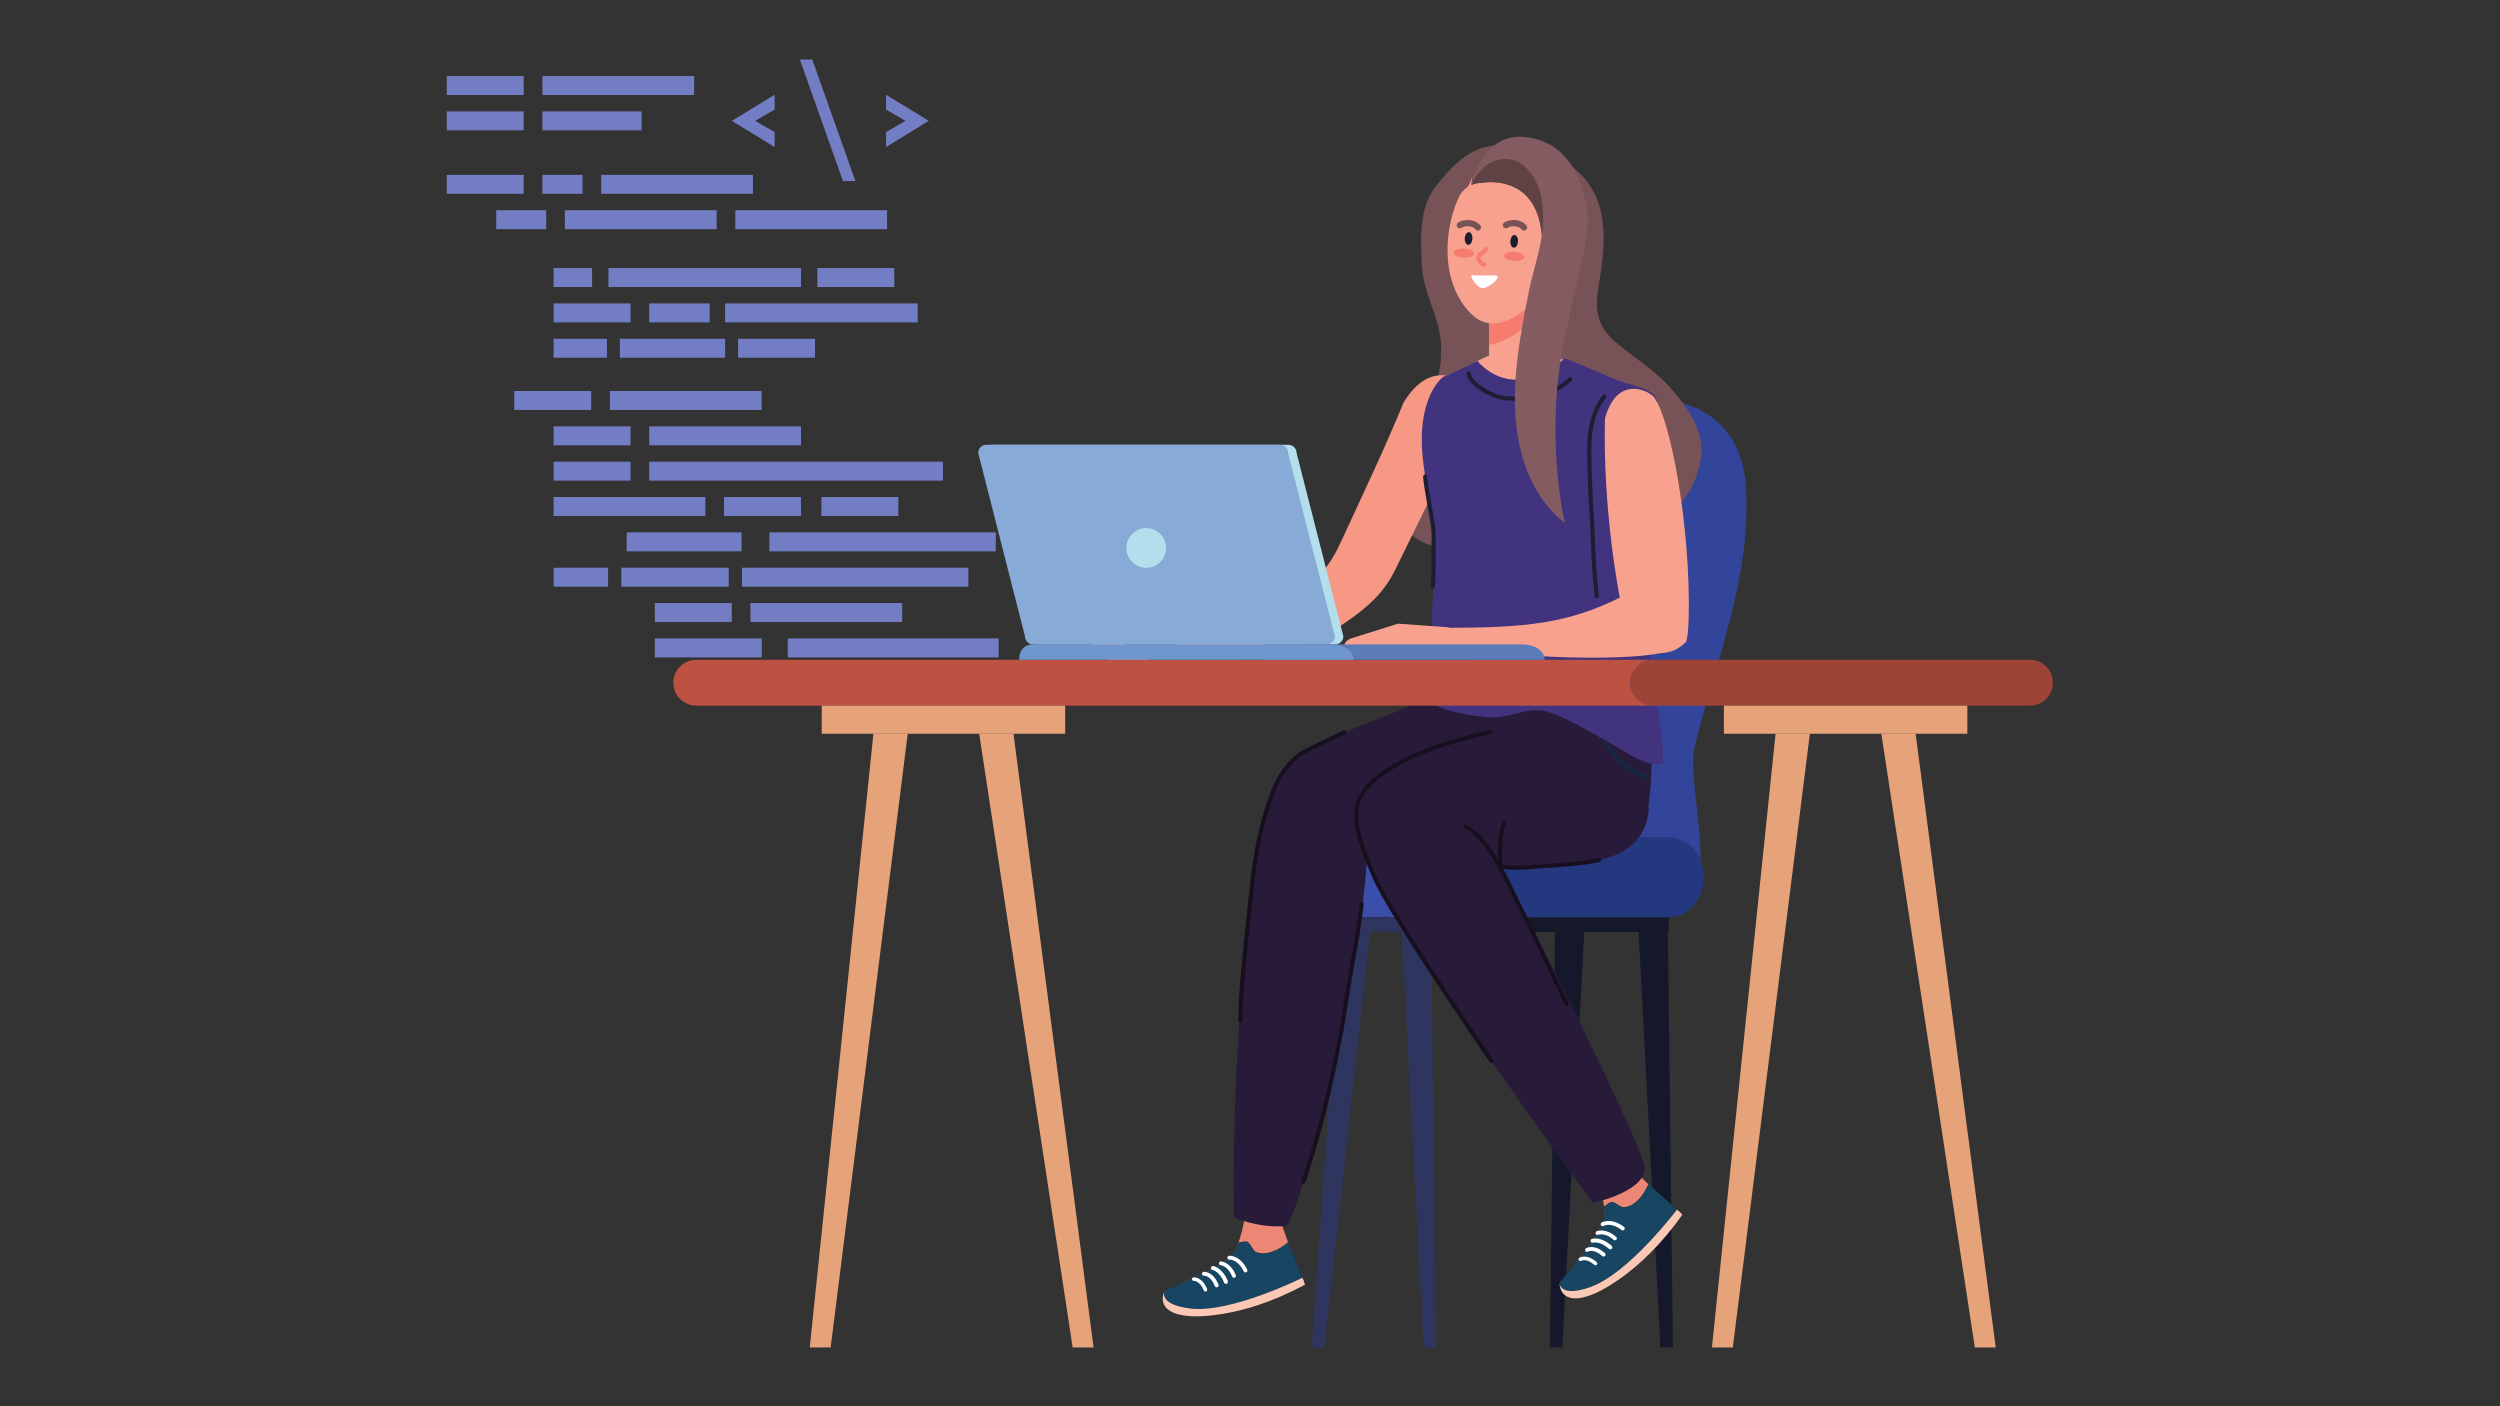 <svg xmlns="http://www.w3.org/2000/svg" xmlns:xlink="http://www.w3.org/1999/xlink" width="1920" zoomAndPan="magnify" viewBox="0 0 1440 810" height="1080" preserveAspectRatio="xMidYMid meet" version="1.0"><rect x="0" y="0" width="1440" height="810" fill="#333333" stroke="none"/><defs><clipPath id="eaa0ba1509"><path d="M 755 536 L 790 536 L 790 776.148 L 755 776.148 Z M 755 536 " clip-rule="nonzero"/></clipPath><clipPath id="d525f67d60"><path d="M 807 536 L 828 536 L 828 776.148 L 807 776.148 Z M 807 536 " clip-rule="nonzero"/></clipPath><clipPath id="aa54e1bd7c"><path d="M 943 536 L 964 536 L 964 776.148 L 943 776.148 Z M 943 536 " clip-rule="nonzero"/></clipPath><clipPath id="e89244fe34"><path d="M 892 536 L 913 536 L 913 776.148 L 892 776.148 Z M 892 536 " clip-rule="nonzero"/></clipPath><clipPath id="81cd1e4b54"><path d="M 939 380 L 1182.527 380 L 1182.527 407 L 939 407 Z M 939 380 " clip-rule="nonzero"/></clipPath><clipPath id="60d23f76de"><path d="M 387.793 380 L 953 380 L 953 407 L 387.793 407 Z M 387.793 380 " clip-rule="nonzero"/></clipPath><clipPath id="82cad4b022"><path d="M 466 422 L 523 422 L 523 776.148 L 466 776.148 Z M 466 422 " clip-rule="nonzero"/></clipPath><clipPath id="d2dd33c2dd"><path d="M 564 422 L 630 422 L 630 776.148 L 564 776.148 Z M 564 422 " clip-rule="nonzero"/></clipPath><clipPath id="f627703ec7"><path d="M 986 422 L 1043 422 L 1043 776.148 L 986 776.148 Z M 986 422 " clip-rule="nonzero"/></clipPath><clipPath id="78997cc9d9"><path d="M 1083 422 L 1150 422 L 1150 776.148 L 1083 776.148 Z M 1083 422 " clip-rule="nonzero"/></clipPath><clipPath id="6128c81832"><path d="M 257.336 43 L 302 43 L 302 55 L 257.336 55 Z M 257.336 43 " clip-rule="nonzero"/></clipPath><clipPath id="fd501210cb"><path d="M 257.336 64 L 302 64 L 302 76 L 257.336 76 Z M 257.336 64 " clip-rule="nonzero"/></clipPath><clipPath id="e4c2516bd6"><path d="M 257.336 100 L 302 100 L 302 112 L 257.336 112 Z M 257.336 100 " clip-rule="nonzero"/></clipPath><clipPath id="325e07cb06"><path d="M 377 367 L 439 367 L 439 378.66 L 377 378.66 Z M 377 367 " clip-rule="nonzero"/></clipPath><clipPath id="1cb7283c8b"><path d="M 453 367 L 575.23 367 L 575.23 378.66 L 453 378.66 Z M 453 367 " clip-rule="nonzero"/></clipPath><clipPath id="0cd53cf8e8"><path d="M 460 34.273 L 493 34.273 L 493 105 L 460 105 Z M 460 34.273 " clip-rule="nonzero"/></clipPath></defs><path fill="#33459a" d="M 977.496 505.285 C 983.855 491.648 972.367 446.219 975.914 431.246 C 987.77 381.164 1009.031 333.391 1005.574 280.074 C 1003.574 249.23 984.449 232.969 957.695 229.848 C 930.566 226.688 885.398 225.938 860.207 238.504 C 814.477 261.312 831.375 316.789 844.664 354.383 C 849.805 368.914 855.719 383.836 859.227 398.855 C 862.586 413.258 866.609 433.883 860.914 448.367 C 858.207 455.262 848.484 468.168 843.535 482.254 C 843.535 482.254 868.695 491.773 860.914 514.316 C 860.914 514.316 970.367 523.387 977.496 505.285 " fill-opacity="1" fill-rule="nonzero"/><path fill="#3b4ea9" d="M 759.113 528.312 L 872.562 528.312 C 883.715 528.312 892.762 518.004 892.762 505.285 C 892.762 492.566 883.715 482.258 872.562 482.258 L 759.113 482.258 C 759.113 482.258 732.453 481.641 734.035 508.574 C 734.035 508.574 735.078 528.312 759.113 528.312 " fill-opacity="1" fill-rule="nonzero"/><path fill="#15182b" d="M 772.285 536.863 L 961.211 536.863 L 961.211 528.344 L 772.285 528.344 L 772.285 536.863 " fill-opacity="1" fill-rule="nonzero"/><path fill="#2e3660" d="M 772.285 536.863 L 824.566 536.863 L 824.566 528.344 L 772.285 528.344 L 772.285 536.863 " fill-opacity="1" fill-rule="nonzero"/><g clip-path="url(#eaa0ba1509)"><path fill="#2e3660" d="M 772.285 536.863 L 755.578 776.145 L 762.773 776.145 L 789.156 536.863 L 772.285 536.863 " fill-opacity="1" fill-rule="nonzero"/></g><g clip-path="url(#d525f67d60)"><path fill="#2e3660" d="M 807.43 536.863 L 820.016 776.145 L 827.207 776.145 L 824.297 536.863 L 807.43 536.863 " fill-opacity="1" fill-rule="nonzero"/></g><g clip-path="url(#aa54e1bd7c)"><path fill="#15182b" d="M 943.84 536.863 L 956.43 776.145 L 963.617 776.145 L 960.711 536.863 L 943.84 536.863 " fill-opacity="1" fill-rule="nonzero"/></g><g clip-path="url(#e89244fe34)"><path fill="#15182b" d="M 912.539 536.863 L 899.949 776.145 L 892.762 776.145 L 895.668 536.863 L 912.539 536.863 " fill-opacity="1" fill-rule="nonzero"/></g><path fill="#243880" d="M 981.41 505.285 C 981.41 518.004 972.367 528.312 961.211 528.312 L 876.848 528.312 C 865.691 528.312 856.648 518.004 856.648 505.285 C 856.648 492.566 865.691 482.258 876.848 482.258 L 961.211 482.258 C 972.367 482.258 981.41 492.566 981.41 505.285 " fill-opacity="1" fill-rule="nonzero"/><path fill="#775256" d="M 822.215 115.738 C 817.555 127.703 818.27 141.895 819.129 154.469 C 819.883 165.527 825.055 176.051 828.062 186.66 C 832.125 201.004 829.59 215.715 825.078 229.719 C 820.84 242.883 812.746 254.035 807.637 266.852 C 803.539 277.156 799.801 291.176 806.348 301.105 C 813.945 312.637 828.453 316.73 841.598 316.855 C 863.672 317.07 885.043 314.488 906.961 312.809 C 923.684 311.523 940.75 310.043 955.266 301.004 C 969.059 292.418 978.086 278.641 979.938 262.289 C 981.594 247.676 971.031 233.141 961.723 222.891 C 952.324 212.531 940.734 205.777 930.234 196.758 C 919.91 187.883 918.539 178.109 920.734 165.164 C 925.109 139.301 928.094 111.691 903.535 94.617 C 890.793 85.754 876.844 84.48 861.75 84.199 C 850.41 83.988 840.441 91.656 833.371 99.758 C 829.055 104.691 824.625 109.535 822.215 115.738 " fill-opacity="1" fill-rule="nonzero"/><path fill="#ec8675" d="M 920.855 680.785 C 922.117 685.125 925.547 697.988 923.734 703.785 C 921.523 710.816 907.16 728.098 907.16 728.098 L 900.176 737.586 C 900.176 737.586 898.293 748.098 919.211 737.668 C 943.078 725.762 962.672 694.992 962.672 694.992 L 937.191 670.188 L 920.855 680.785 " fill-opacity="1" fill-rule="nonzero"/><path fill="#232831" d="M 940.516 693.699 C 938.98 694.738 935.727 695.957 933.852 695.102 C 932.246 694.367 929.18 691.68 927.625 692.496 C 926.297 693.191 925.129 694.117 923.938 695.008 C 924.348 698.383 924.418 701.594 923.734 703.785 C 921.523 710.816 907.16 728.098 907.16 728.098 L 898.277 738.938 C 898.277 738.938 898.227 747.637 916.02 741.367 C 938.074 733.602 965.926 696.754 965.926 696.754 L 949.441 682.121 C 947.535 686.719 944.621 690.914 940.516 693.699 " fill-opacity="1" fill-rule="nonzero"/><path fill="#184561" d="M 940.516 693.699 C 938.98 694.738 935.727 695.957 933.852 695.102 C 932.246 694.367 929.18 691.68 927.625 692.496 C 926.297 693.191 925.129 694.117 923.938 695.008 C 924.348 698.383 924.418 701.594 923.734 703.785 C 921.523 710.816 907.16 728.098 907.16 728.098 L 898.277 738.938 C 898.277 738.938 898.227 747.637 916.02 741.367 C 938.074 733.602 965.926 696.754 965.926 696.754 L 949.441 682.121 C 947.535 686.719 944.621 690.914 940.516 693.699 " fill-opacity="1" fill-rule="nonzero"/><path fill="#fbc8b6" d="M 965.926 696.754 C 965.926 696.754 938.074 733.602 916.02 741.367 C 898.227 747.637 898.277 738.938 898.277 738.938 C 898.277 738.938 897.809 753.684 918.086 745.281 C 918.086 745.281 944.105 735.09 968.988 699.68 C 968.988 699.68 967.695 697.934 965.926 696.754 " fill-opacity="1" fill-rule="nonzero"/><path fill="#ffffff" d="M 935.656 708.219 C 935.977 707.738 935.871 707.082 935.402 706.723 C 927.98 701.039 922.742 704.051 922.523 704.184 C 921.992 704.504 921.82 705.184 922.137 705.723 C 922.453 706.242 923.133 706.414 923.66 706.102 C 923.863 705.988 927.91 703.797 934.043 708.496 C 934.531 708.867 935.234 708.777 935.609 708.285 L 935.656 708.219 " fill-opacity="1" fill-rule="nonzero"/><path fill="#ffffff" d="M 931.109 713.941 C 931.398 713.488 931.332 712.879 930.914 712.512 C 925 707.203 919.969 709.086 919.762 709.172 C 919.188 709.391 918.914 710.031 919.133 710.594 C 919.355 711.164 919.988 711.445 920.555 711.23 C 920.723 711.168 924.594 709.805 929.449 714.148 C 929.902 714.559 930.598 714.52 931 714.07 L 931.109 713.941 " fill-opacity="1" fill-rule="nonzero"/><path fill="#ffffff" d="M 928.512 719.109 C 928.824 718.637 928.758 717.988 928.32 717.602 C 922.145 712.074 917.18 713.512 916.969 713.578 C 916.355 713.766 916.02 714.418 916.199 715.023 C 916.395 715.625 917.027 715.973 917.641 715.789 C 917.824 715.738 921.656 714.746 926.777 719.328 C 927.254 719.762 927.988 719.719 928.406 719.242 L 928.512 719.109 " fill-opacity="1" fill-rule="nonzero"/><path fill="#ffffff" d="M 924.613 723.277 C 924.926 722.816 924.852 722.191 924.43 721.812 C 918.273 716.301 913.75 718.871 913.559 718.98 C 913.02 719.293 912.844 719.988 913.164 720.527 C 913.477 721.055 914.16 721.234 914.695 720.926 C 914.859 720.844 918.086 719.164 922.934 723.496 C 923.391 723.91 924.102 723.867 924.52 723.41 L 924.613 723.277 " fill-opacity="1" fill-rule="nonzero"/><path fill="#ffffff" d="M 919.859 728.363 C 920.137 727.938 920.074 727.367 919.684 727.02 C 914.059 721.977 909.914 724.328 909.738 724.434 C 909.254 724.73 909.098 725.359 909.379 725.848 C 909.676 726.336 910.297 726.496 910.789 726.211 C 910.93 726.133 913.883 724.59 918.316 728.555 C 918.734 728.934 919.391 728.902 919.762 728.477 L 919.859 728.363 " fill-opacity="1" fill-rule="nonzero"/><path fill="#ec8675" d="M 716.941 701.625 C 716.133 706.07 713.477 719.113 709.27 723.5 C 704.156 728.805 683.594 737.875 683.594 737.875 L 673.113 743.258 C 673.113 743.258 666.742 751.828 690.121 751.812 C 716.789 751.793 748.043 732.98 748.043 732.98 L 736.281 699.422 L 716.941 701.625 " fill-opacity="1" fill-rule="nonzero"/><path fill="#232831" d="M 728.781 721.945 C 726.945 722.195 723.492 721.836 722.195 720.23 C 721.082 718.867 719.535 715.09 717.781 715.125 C 716.277 715.152 714.824 715.465 713.363 715.73 C 712.227 718.938 710.855 721.844 709.27 723.5 C 704.156 728.805 683.594 737.875 683.594 737.875 L 670.812 743.621 C 670.812 743.621 666.891 751.387 685.609 753.703 C 708.816 756.582 750.168 736.008 750.168 736.008 L 741.934 715.559 C 738.18 718.828 733.699 721.285 728.781 721.945 " fill-opacity="1" fill-rule="nonzero"/><path fill="#184561" d="M 728.781 721.945 C 726.945 722.195 723.492 721.836 722.195 720.23 C 721.082 718.867 719.535 715.09 717.781 715.125 C 716.277 715.152 714.824 715.465 713.363 715.73 C 712.227 718.938 710.855 721.844 709.27 723.5 C 704.156 728.805 683.594 737.875 683.594 737.875 L 670.812 743.621 C 670.812 743.621 666.891 751.387 685.609 753.703 C 708.816 756.582 750.168 736.008 750.168 736.008 L 741.934 715.559 C 738.18 718.828 733.699 721.285 728.781 721.945 " fill-opacity="1" fill-rule="nonzero"/><path fill="#fbc8b6" d="M 750.168 736.008 C 750.168 736.008 708.816 756.582 685.609 753.703 C 666.891 751.387 670.812 743.621 670.812 743.621 C 670.812 743.621 663.816 756.617 685.715 758.129 C 685.715 758.129 713.555 760.602 751.609 739.992 C 751.609 739.992 751.223 737.852 750.168 736.008 " fill-opacity="1" fill-rule="nonzero"/><path fill="#ffffff" d="M 717.961 732.777 C 718.465 732.492 718.664 731.855 718.402 731.332 C 714.297 722.934 708.262 723.293 708.004 723.316 C 707.391 723.367 706.93 723.902 706.977 724.52 C 707.023 725.129 707.559 725.586 708.168 725.543 C 708.398 725.527 713.004 725.371 716.395 732.309 C 716.668 732.859 717.332 733.09 717.891 732.82 L 717.961 732.777 " fill-opacity="1" fill-rule="nonzero"/><path fill="#ffffff" d="M 711.336 735.875 C 711.805 735.602 712.016 735.027 711.809 734.512 C 708.875 727.125 703.535 726.566 703.305 726.547 C 702.699 726.492 702.168 726.941 702.109 727.543 C 702.059 728.148 702.504 728.688 703.102 728.746 C 703.281 728.762 707.352 729.27 709.762 735.32 C 709.988 735.891 710.625 736.168 711.195 735.941 L 711.336 735.875 " fill-opacity="1" fill-rule="nonzero"/><path fill="#ffffff" d="M 706.715 739.348 C 707.203 739.062 707.434 738.453 707.215 737.914 C 704.145 730.207 699.066 729.289 698.848 729.25 C 698.215 729.141 697.621 729.574 697.512 730.199 C 697.414 730.828 697.832 731.422 698.461 731.531 C 698.652 731.57 702.523 732.383 705.066 738.766 C 705.297 739.367 705.977 739.656 706.566 739.418 L 706.715 739.348 " fill-opacity="1" fill-rule="nonzero"/><path fill="#ffffff" d="M 701.371 741.34 C 701.852 741.066 702.066 740.473 701.852 739.949 C 698.801 732.27 693.605 732.551 693.387 732.562 C 692.766 732.605 692.297 733.148 692.344 733.773 C 692.387 734.391 692.918 734.844 693.535 734.816 C 693.719 734.809 697.355 734.75 699.766 740.785 C 699.992 741.363 700.645 741.645 701.227 741.414 L 701.371 741.34 " fill-opacity="1" fill-rule="nonzero"/><path fill="#ffffff" d="M 694.844 743.773 C 695.281 743.52 695.48 742.977 695.289 742.492 C 692.5 735.469 687.738 735.734 687.539 735.746 C 686.973 735.793 686.547 736.289 686.582 736.852 C 686.633 737.418 687.117 737.836 687.68 737.801 C 687.848 737.801 691.172 737.734 693.379 743.258 C 693.582 743.789 694.184 744.043 694.707 743.836 L 694.844 743.773 " fill-opacity="1" fill-rule="nonzero"/><path fill="#f79885" d="M 672.168 385.805 C 670.238 391.008 669.105 393.836 668.402 396.242 C 664.055 397.273 665.727 389.113 663.082 387.332 C 659.434 384.867 653.902 384.59 649.711 383.625 C 644.637 382.449 635.445 378.887 631.84 375.109 C 630.141 373.332 626.297 366.461 632.07 367.711 C 635.113 368.367 649.918 371.758 653.301 372.465 C 655.641 372.961 658.355 373.438 660.766 373.465 C 663.238 373.488 665.578 374.008 670.387 373.219 C 670.387 373.219 676.391 379.238 672.168 385.805 " fill-opacity="1" fill-rule="nonzero"/><path fill="#281b39" d="M 784.289 486.703 C 784.289 486.703 787.215 456.438 846.32 472.199 C 862.797 489.387 941.68 650.926 946.988 670.379 C 951.148 685.645 917.504 692.93 917.504 692.93 C 917.504 692.93 789.922 520.234 784.289 486.703 " fill-opacity="1" fill-rule="nonzero"/><path fill="#281b39" d="M 710.867 701.289 C 710.867 701.289 724.457 707.461 740.23 706.242 C 749.375 705.539 789.289 528.996 787.199 488.984 C 751.301 439.457 729.93 461.09 729.93 461.09 C 729.93 461.09 708.441 560.242 710.867 701.289 " fill-opacity="1" fill-rule="nonzero"/><path fill="#775256" d="M 831.273 108.293 C 831.273 108.293 839.523 73.789 886.676 85.66 C 886.676 85.66 914.52 92.242 915.609 131.359 C 915.609 131.359 913.875 172.098 877.355 180.488 C 877.355 180.488 818.141 184.266 831.273 108.293 " fill-opacity="1" fill-rule="nonzero"/><path fill="#f8a18f" d="M 857.68 205.43 L 892.387 205.48 L 892.469 154.02 L 857.754 153.965 L 857.68 205.43 " fill-opacity="1" fill-rule="nonzero"/><path fill="#f57c6e" d="M 882.957 182.055 C 887.621 173.543 889.035 164.242 889.621 154.016 L 857.754 153.965 L 857.688 198.699 C 866.824 197.039 878.234 190.664 882.957 182.055 " fill-opacity="1" fill-rule="nonzero"/><path fill="#f79885" d="M 750.973 342.148 C 764.336 327.004 767.449 322.863 772.82 311.168 C 784.914 284.844 797.516 258.543 808.523 231.734 C 827.008 201.602 848.348 223.945 850.641 226.652 C 837.781 260.625 822.809 288.746 803.676 328.117 C 794.859 346.262 780.973 354.625 761.367 367.695 C 761.367 367.695 745.578 355.457 750.973 342.148 " fill-opacity="1" fill-rule="nonzero"/><path fill="#f8a18f" d="M 889.605 203.227 L 950.914 225.793 L 917.156 376.938 L 836.355 376.938 L 831.602 216.945 L 860.91 203.227 L 889.605 203.227 " fill-opacity="1" fill-rule="nonzero"/><path fill="#281b39" d="M 834.098 372.469 C 834.098 372.469 876.027 367.008 930.727 372.82 C 952.172 405.613 953.625 430.719 949.586 464.062 C 949.586 464.062 952.586 494.133 910.941 496.668 L 821.008 502.172 L 730.555 471.121 C 730.555 471.121 725.219 447.305 763.418 426.129 L 816.477 405.008 L 834.098 372.469 " fill-opacity="1" fill-rule="nonzero"/><path fill="#162643" d="M 932.719 397.852 C 862.434 388.473 826.887 397.723 826.535 397.824 L 825.914 395.527 C 826.273 395.434 862.195 386.047 933.031 395.496 L 932.719 397.852 " fill-opacity="1" fill-rule="nonzero"/><path fill="#162643" d="M 831.066 387.754 L 830.621 385.422 C 866.516 378.516 909.867 382.648 926.84 384.75 L 926.551 387.105 C 909.688 385.023 866.629 380.91 831.066 387.754 " fill-opacity="1" fill-rule="nonzero"/><path fill="#162643" d="M 948.578 448.746 C 926.426 440.117 915.656 422.367 915.656 394.465 L 918.031 394.465 C 918.031 421.27 928.305 438.297 949.441 446.531 L 948.578 448.746 " fill-opacity="1" fill-rule="nonzero"/><path fill="#41337d" d="M 819.93 267.363 L 834.098 372.469 C 850.434 380.773 859.301 378.855 884.551 378.824 C 892.629 378.812 932.344 381.848 930.727 372.82 C 929.41 365.496 933.059 352.66 932.875 347.195 C 932.684 341.719 933.832 338.91 934.281 333.434 C 934.719 327.969 934.621 322.539 937.305 317.625 C 942.281 308.48 942.211 294.93 944.477 284.656 C 946.789 274.23 948.355 269.062 948.355 258.336 C 948.359 252.645 953.246 246.266 954.645 240.719 C 956.125 234.832 955.293 227.73 949.48 225.07 C 944.312 222.707 938.434 221.227 933.074 219.25 C 924.371 216.035 909.977 209.668 901.273 206.461 C 870.152 233.246 851.008 207.863 851.008 207.863 L 831.23 217.121 C 831.23 217.121 814.871 228.762 819.93 267.363 " fill-opacity="1" fill-rule="nonzero"/><path fill="#41337d" d="M 939.141 328.348 C 940.695 340.301 946.34 360.859 949.008 372.469 C 951.738 384.348 952.531 387.75 953.938 400.23 C 955.402 413.285 958.535 425.766 957.727 439.453 C 949.891 443.414 932.621 430.734 925.41 426.824 C 914.754 421.039 905.484 415.258 894.117 410.816 C 880.141 405.363 871.5 414.488 856.48 413.035 C 847.621 412.172 829.051 409.98 822.996 403.09 C 820.699 404.789 818.688 404.156 816.477 405.008 C 819.93 390.285 825.801 377.891 824.965 361.828 C 824.133 345.695 827.883 326.82 826.277 310.723 C 822.523 272.926 867.098 265.832 896.883 273.156 C 908.938 276.121 928.105 277.262 936.469 288.082 C 944.848 298.926 937.508 315.805 939.141 328.348 " fill-opacity="1" fill-rule="nonzero"/><path fill="#1d1e32" d="M 872.18 230.793 C 867.512 230.793 862.586 230.445 858.59 228 C 854.465 226.566 844.785 220.441 844.785 215.105 C 844.785 214.449 845.32 213.918 845.973 213.918 C 846.629 213.918 847.164 214.449 847.164 215.105 C 847.164 218.715 855.312 224.41 859.477 225.793 L 859.73 225.914 C 863.953 228.547 869.793 228.469 874.918 228.387 C 875.797 228.371 876.652 228.359 877.488 228.359 C 885.629 227.777 896.906 224.203 903.562 217.551 C 904.023 217.082 904.777 217.082 905.242 217.551 C 905.703 218.012 905.703 218.766 905.242 219.227 C 899.012 225.461 888.148 229.977 877.566 230.734 C 876.668 230.734 875.82 230.75 874.957 230.762 C 874.051 230.777 873.117 230.793 872.18 230.793 " fill-opacity="1" fill-rule="nonzero"/><path fill="#1d1e32" d="M 825.254 339.23 L 825.102 339.219 C 824.449 339.141 823.988 338.539 824.07 337.891 C 824.637 333.531 824.609 322.121 824.59 312.953 L 824.582 307.949 C 824.582 304.496 823.262 296.996 821.984 289.754 C 820.895 283.539 819.855 277.664 819.703 274.582 C 819.668 273.93 820.176 273.371 820.832 273.34 C 821.531 273.289 822.043 273.809 822.074 274.465 C 822.223 277.398 823.246 283.199 824.328 289.34 C 825.621 296.688 826.957 304.285 826.957 307.949 L 826.969 312.945 C 826.992 322.668 827.016 333.684 826.43 338.195 C 826.352 338.797 825.84 339.23 825.254 339.23 " fill-opacity="1" fill-rule="nonzero"/><path fill="#1d1e32" d="M 919.754 344.707 C 919.164 344.707 918.652 344.266 918.578 343.664 C 917.082 331.367 916.648 320.113 916.266 310.184 C 916.09 305.559 915.922 301.184 915.66 297.336 C 914.871 285.676 914.387 273.457 914.234 261.023 C 914.117 251.711 914.918 238.117 923.164 227.656 C 923.57 227.145 924.32 227.059 924.828 227.461 C 925.344 227.867 925.434 228.617 925.027 229.129 C 919.027 236.746 916.43 246.574 916.613 260.996 C 916.766 273.387 917.246 285.555 918.031 297.18 C 918.293 301.055 918.461 305.449 918.641 310.094 C 919.023 319.977 919.457 331.18 920.938 343.375 C 921.02 344.027 920.551 344.617 919.902 344.699 L 919.754 344.707 " fill-opacity="1" fill-rule="nonzero"/><path fill="#f8a18f" d="M 931.008 359.059 C 935.117 368.605 947.535 376.164 956.926 376.09 C 962.957 376.035 967.617 373.363 971.367 369.492 C 972.195 365.633 972.566 361.152 972.688 355.781 C 973.891 303.395 962.172 242.336 953.289 229.641 C 952.512 226.492 932.016 213.863 924.496 240.934 C 924.496 240.934 922.371 286.332 932.93 343.984 C 932.93 343.984 936.371 351.254 931.008 359.059 " fill-opacity="1" fill-rule="nonzero"/><path fill="#f8a18f" d="M 775.258 373.102 C 772.352 370.395 777.73 367.887 777.73 367.887 L 805.262 359.23 L 834.441 361.352 C 837.652 371.379 832.574 373.199 832.574 373.199 C 832.574 373.199 789.012 385.945 775.258 373.102 " fill-opacity="1" fill-rule="nonzero"/><path fill="#f8a18f" d="M 907.895 142.023 C 907.961 148.402 904.375 155.617 898.621 158.23 C 890.816 161.789 887.863 154.629 887.891 147.637 C 887.926 142.012 890.449 132.324 896.84 130.359 C 902.871 128.504 907.844 136.793 907.895 142.023 " fill-opacity="1" fill-rule="nonzero"/><path fill="#f8a18f" d="M 891.84 159.273 C 888.137 168.453 883.109 175.969 874.434 181.242 C 865.93 186.398 857.176 189.02 849.031 182.23 C 842.551 176.828 838.375 168.973 836.051 161.07 C 830.699 142.879 834.973 117.758 846.59 103.172 C 859.355 87.16 883.84 90.859 893.223 108.84 C 900.863 123.488 897.82 144.473 891.84 159.273 " fill-opacity="1" fill-rule="nonzero"/><path fill="#f57c6e" d="M 898.477 152.699 L 898.793 152.648 C 899.426 152.477 899.797 151.824 899.629 151.188 C 898.043 145.41 899.145 139.66 902.133 138.102 C 902.719 137.805 902.945 137.086 902.641 136.496 C 902.34 135.91 901.617 135.684 901.031 135.996 C 896.953 138.117 895.395 144.773 897.328 151.824 C 897.469 152.348 897.949 152.699 898.477 152.699 " fill-opacity="1" fill-rule="nonzero"/><path fill="#f57c6e" d="M 904.344 143.816 C 904.801 143.816 905.246 143.551 905.441 143.105 C 905.695 142.496 905.426 141.797 904.82 141.535 C 903.773 141.082 900.184 139.723 897.695 141.258 C 897.137 141.602 896.961 142.336 897.309 142.891 C 897.656 143.457 898.391 143.625 898.949 143.285 C 900.062 142.594 902.281 143.027 903.867 143.719 L 904.344 143.816 " fill-opacity="1" fill-rule="nonzero"/><path fill="#775256" d="M 888.34 143.246 C 889.625 144.633 894.023 141.027 894.957 138.262 C 895.047 137.984 894.957 138.262 894.957 138.262 C 895.305 135.004 897.492 132.215 901.363 132.078 C 904.129 131.984 906.773 136.184 907.559 138.984 C 907.754 136.043 907.695 131.816 907.75 128.68 C 907.793 125.707 907.637 122.512 907.27 119.453 C 906.434 112.34 905.879 108.438 902.52 101.758 C 898.887 94.566 893.207 88.984 885.137 86.934 C 875.387 84.457 859.469 82.414 851.168 88.375 C 846.91 91.434 850.441 92.219 851.039 105.609 C 851.039 105.609 889.281 96.504 888.34 143.246 " fill-opacity="1" fill-rule="nonzero"/><path fill="#1d1e32" d="M 848.086 137.504 C 847.961 139.527 846.887 141.105 845.668 141.027 C 844.457 140.953 843.578 139.25 843.703 137.234 C 843.832 135.215 844.914 133.637 846.129 133.715 C 847.34 133.789 848.219 135.484 848.086 137.504 " fill-opacity="1" fill-rule="nonzero"/><path fill="#1d1e32" d="M 874.352 139.152 C 874.23 141.176 873.145 142.75 871.934 142.672 C 870.719 142.598 869.844 140.902 869.969 138.879 C 870.094 136.863 871.176 135.281 872.391 135.359 C 873.609 135.434 874.484 137.133 874.352 139.152 " fill-opacity="1" fill-rule="nonzero"/><path fill="#f57c6e" d="M 878.062 148.035 C 877.98 149.465 875.27 150.473 872.016 150.258 C 868.77 150.062 866.207 148.73 866.297 147.293 C 866.391 145.855 869.098 144.863 872.344 145.066 C 875.59 145.27 878.152 146.594 878.062 148.035 " fill-opacity="1" fill-rule="nonzero"/><path fill="#f57c6e" d="M 849.059 146.215 C 848.977 147.648 846.27 148.645 843.02 148.445 C 839.773 148.234 837.211 146.906 837.297 145.473 C 837.387 144.031 840.098 143.039 843.348 143.246 C 846.594 143.445 849.156 144.777 849.059 146.215 " fill-opacity="1" fill-rule="nonzero"/><path fill="#775256" d="M 877.859 132.812 C 877.301 132.812 876.746 132.543 876.398 132.051 C 875.184 130.316 870.762 129.578 868.395 131.207 C 867.582 131.766 866.473 131.559 865.906 130.75 C 865.352 129.941 865.555 128.832 866.367 128.27 C 870.215 125.617 876.875 126.508 879.324 130.008 C 879.879 130.816 879.691 131.926 878.879 132.492 C 878.57 132.707 878.211 132.812 877.859 132.812 " fill-opacity="1" fill-rule="nonzero"/><path fill="#775256" d="M 851.324 132.812 C 850.766 132.812 850.211 132.547 849.859 132.051 C 848.645 130.32 844.223 129.574 841.848 131.203 C 841.039 131.77 839.926 131.562 839.371 130.754 C 838.809 129.941 839.016 128.832 839.824 128.273 C 843.672 125.621 850.332 126.512 852.781 130.008 C 853.344 130.812 853.152 131.922 852.344 132.488 C 852.039 132.707 851.676 132.812 851.324 132.812 " fill-opacity="1" fill-rule="nonzero"/><path fill="#775256" d="M 834.582 127.059 C 830 114.824 829.102 94.43 851.656 87.461 C 857.191 85.754 870.547 85.117 874.727 90.168 C 883.988 101.363 861.844 104.598 855.945 104.914 C 846.539 105.426 840.055 107.691 834.582 127.059 " fill-opacity="1" fill-rule="nonzero"/><path fill="#604244" d="M 883.875 94.656 C 875.102 89.266 857.055 88.961 850.23 97.883 C 850.574 99.859 850.891 102.355 851.039 105.609 C 851.039 105.609 884.996 97.547 888.113 135.75 C 893.645 121.449 899.039 103.977 883.875 94.656 " fill-opacity="1" fill-rule="nonzero"/><path fill="#604244" d="M 847.555 106.543 C 850.078 105.453 852.855 105.078 855.945 104.906 C 861.578 104.605 882.02 101.637 875.773 91.617 C 863.598 89.055 850.234 91.691 847.555 106.543 " fill-opacity="1" fill-rule="nonzero"/><path fill="#f79885" d="M 761.367 367.695 C 701.629 385.582 710.32 379.238 671.07 384.66 L 668.688 373.812 C 728.637 353.945 754.586 338.043 754.586 338.043 C 754.586 338.043 769.781 346.594 761.367 367.695 " fill-opacity="1" fill-rule="nonzero"/><path fill="#180f1e" d="M 858.625 612.605 C 831.812 573.387 798.301 523.129 790.93 506.422 C 775.066 470.5 774.664 456.633 802.965 439.879 C 815.863 432.25 833.777 426 859.344 420.215 L 859.867 422.535 C 843.941 426.137 820.84 432.07 804.176 441.93 C 777.02 457.996 777.406 469.906 793.102 505.461 C 800.402 522.004 833.832 572.129 860.586 611.262 L 858.625 612.605 " fill-opacity="1" fill-rule="nonzero"/><path fill="#180f1e" d="M 902.465 579.609 C 902.027 579.609 901.609 579.363 901.398 578.953 C 897.215 570.609 893.242 562.09 889.406 553.848 C 884.797 543.969 880.039 533.762 874.879 523.793 C 873.496 521.102 872.051 518.109 870.543 514.961 C 863.848 501.047 855.523 483.727 843.633 477.148 C 843.059 476.832 842.852 476.109 843.168 475.535 C 843.484 474.961 844.211 474.754 844.781 475.07 C 857.34 482.016 865.844 499.711 872.68 513.93 C 874.188 517.055 875.617 520.027 876.992 522.699 C 882.176 532.715 886.941 542.945 891.559 552.844 C 895.391 561.07 899.355 569.578 903.527 577.883 C 903.816 578.469 903.578 579.184 903 579.48 L 902.465 579.609 " fill-opacity="1" fill-rule="nonzero"/><path fill="#180f1e" d="M 872.836 501.004 C 870.375 501.004 868.016 500.871 865.914 500.504 C 865.27 500.391 864.832 499.773 864.945 499.125 C 865.059 498.48 865.688 498.051 866.32 498.16 C 871.398 499.047 878.258 498.488 884.309 498.004 C 886.289 497.848 888.18 497.695 889.891 497.598 C 896.102 497.27 910.637 496.492 920.75 494.219 C 921.387 494.078 922.027 494.477 922.172 495.117 C 922.312 495.758 921.91 496.395 921.27 496.535 C 910.969 498.855 896.289 499.637 890.02 499.973 C 888.328 500.066 886.461 500.211 884.504 500.375 C 880.73 500.676 876.656 501.004 872.836 501.004 " fill-opacity="1" fill-rule="nonzero"/><path fill="#180f1e" d="M 864.363 500.762 C 863.793 500.762 863.281 500.348 863.191 499.762 C 862.527 495.543 862.262 479.477 865.449 473.398 C 865.754 472.812 866.473 472.594 867.055 472.895 C 867.637 473.199 867.859 473.918 867.551 474.5 C 864.91 479.539 864.777 494.566 865.539 499.387 C 865.641 500.035 865.199 500.645 864.551 500.746 L 864.363 500.762 " fill-opacity="1" fill-rule="nonzero"/><path fill="#180f1e" d="M 750.48 681.883 C 750.203 681.883 749.922 681.789 749.699 681.594 C 749.203 681.16 749.152 680.406 749.582 679.918 C 749.996 679.441 750.23 678.891 750.305 678.25 L 750.359 678 C 759.617 650.59 765.527 623.512 770.086 600.629 C 771.934 591.359 773.422 581.766 774.871 572.492 C 775.309 569.676 775.75 566.867 776.195 564.059 C 776.766 560.48 777.438 556.777 778.16 552.82 C 779.781 543.867 781.625 533.727 783.109 520.551 C 783.18 519.898 783.781 519.422 784.418 519.504 C 785.07 519.574 785.543 520.16 785.473 520.812 C 783.98 534.074 782.125 544.258 780.496 553.242 C 779.781 557.188 779.109 560.871 778.543 564.438 C 778.098 567.238 777.656 570.047 777.223 572.859 C 775.77 582.156 774.273 591.773 772.414 601.094 C 767.852 624.016 761.93 651.148 752.652 678.645 C 752.504 679.715 752.078 680.664 751.375 681.473 C 751.141 681.746 750.812 681.883 750.48 681.883 " fill-opacity="1" fill-rule="nonzero"/><path fill="#180f1e" d="M 714.434 589 L 714.43 589 C 713.773 589 713.246 588.469 713.246 587.809 C 713.316 571.648 715.98 547.109 718.121 527.387 C 718.742 521.613 719.324 516.25 719.789 511.621 C 722 489.434 726.062 471.031 732.207 455.359 C 735.82 446.156 740.656 439.391 747.434 434.059 C 750.152 431.922 757.652 428.395 764.906 424.98 C 768.133 423.465 771.277 421.984 773.863 420.691 C 774.453 420.402 775.164 420.637 775.457 421.223 C 775.754 421.812 775.516 422.523 774.93 422.816 C 772.324 424.117 769.156 425.609 765.918 427.133 C 759.121 430.328 751.41 433.953 748.898 435.93 C 742.473 440.984 737.871 447.434 734.422 456.227 C 728.355 471.695 724.344 489.891 722.148 511.855 C 721.691 516.488 721.105 521.863 720.48 527.645 C 718.348 547.309 715.691 571.781 715.621 587.82 C 715.621 588.477 715.09 589 714.434 589 " fill-opacity="1" fill-rule="nonzero"/><path fill="#f8a18f" d="M 933.773 343.863 C 902.984 359.293 878.672 361.559 832.996 361.637 L 830.316 372.16 C 876.457 379.418 940.332 381.402 962.52 374.871 C 963.445 360.785 961.645 348.203 933.773 343.863 " fill-opacity="1" fill-rule="nonzero"/><path fill="#f57c6e" d="M 855.074 153.688 L 854.805 153.652 C 853.312 153.305 851.801 152.145 851.035 150.766 C 850.418 149.66 850.297 148.477 850.668 147.34 C 851.094 146.082 852.148 145.312 853.086 144.629 C 853.824 144.086 854.523 143.574 854.758 142.957 C 854.996 142.344 855.684 142.035 856.297 142.27 C 856.91 142.504 857.215 143.195 856.984 143.809 C 856.496 145.082 855.43 145.859 854.492 146.551 C 853.781 147.07 853.113 147.559 852.938 148.098 C 852.766 148.594 852.828 149.082 853.121 149.605 C 853.621 150.504 854.637 151.164 855.348 151.332 C 855.992 151.484 856.387 152.125 856.234 152.766 C 856.105 153.312 855.613 153.688 855.074 153.688 " fill-opacity="1" fill-rule="nonzero"/><path fill="#ffffff" d="M 849.73 158.617 C 847.711 158.492 846.785 158.488 847.891 160.414 C 849.371 162.977 852.25 166.969 855.465 165.758 C 857.758 164.895 861.117 162.586 862.406 160.414 C 863.469 158.621 861.434 158.641 859.832 158.617 C 856.422 158.57 853.184 158.832 849.73 158.617 " fill-opacity="1" fill-rule="nonzero"/><path fill="#f8a18f" d="M 848.098 101.438 C 848.098 101.438 846.344 107.637 843.695 109.816 L 848.098 108.062 C 848.098 108.062 846.684 109.754 848.098 101.438 " fill-opacity="1" fill-rule="nonzero"/><path fill="#835b60" d="M 857.844 86.426 C 862.617 81.121 869.348 78.387 876.465 78.805 C 891.336 79.676 901.188 87.234 907.898 99.422 C 910.629 104.387 913.289 114.77 914.062 120.414 C 915.77 132.656 912.219 144.723 909.609 156.562 C 906.828 169.195 904.082 181.836 901.332 194.477 C 889.195 250.395 901.332 301.164 901.332 301.164 C 892.254 294.117 885.434 284.766 880.895 274.27 C 866.43 240.824 873.824 202.391 880.598 168.039 C 882.5 158.398 885.641 149.055 887.465 139.402 C 890.074 125.582 889.863 107.934 879.734 97.34 C 868.77 85.883 853.016 92.719 847.551 106.551 C 847.551 106.551 848.344 97.004 857.844 86.426 " fill-opacity="1" fill-rule="nonzero"/><g clip-path="url(#81cd1e4b54)"><path fill="#9d4436" d="M 1182.453 393.246 C 1182.453 385.949 1176.539 380.035 1169.242 380.035 L 952.27 380.035 C 944.973 380.035 939.059 385.949 939.059 393.246 C 939.059 400.543 944.973 406.453 952.27 406.453 L 1169.242 406.453 C 1176.539 406.453 1182.453 400.543 1182.453 393.246 " fill-opacity="1" fill-rule="nonzero"/></g><g clip-path="url(#60d23f76de)"><path fill="#bd5242" d="M 939.055 393.246 C 939.055 385.949 944.969 380.039 952.266 380.039 L 401.047 380.039 C 393.75 380.039 387.836 385.949 387.836 393.246 C 387.836 400.547 393.75 406.453 401.047 406.453 L 952.266 406.453 C 944.969 406.453 939.055 400.547 939.055 393.246 " fill-opacity="1" fill-rule="nonzero"/></g><path fill="#e6a279" d="M 613.547 422.641 L 473.312 422.641 L 473.312 406.453 L 613.547 406.453 L 613.547 422.641 " fill-opacity="1" fill-rule="nonzero"/><g clip-path="url(#82cad4b022)"><path fill="#e6a279" d="M 478.461 776.145 L 466.422 776.145 L 503.09 422.641 L 522.852 422.641 L 478.461 776.145 " fill-opacity="1" fill-rule="nonzero"/></g><g clip-path="url(#d2dd33c2dd)"><path fill="#e6a279" d="M 617.855 776.145 L 629.891 776.145 L 583.77 422.641 L 564.012 422.641 L 617.855 776.145 " fill-opacity="1" fill-rule="nonzero"/></g><path fill="#e6a279" d="M 1133.191 422.641 L 992.957 422.641 L 992.957 406.457 L 1133.191 406.457 L 1133.191 422.641 " fill-opacity="1" fill-rule="nonzero"/><g clip-path="url(#f627703ec7)"><path fill="#e6a279" d="M 998.102 776.145 L 986.066 776.145 L 1022.727 422.641 L 1042.492 422.641 L 998.102 776.145 " fill-opacity="1" fill-rule="nonzero"/></g><g clip-path="url(#78997cc9d9)"><path fill="#e6a279" d="M 1137.496 776.145 L 1149.531 776.145 L 1103.41 422.641 L 1083.652 422.641 L 1137.496 776.145 " fill-opacity="1" fill-rule="nonzero"/></g><path fill="#b3dfec" d="M 773.766 366.5 C 773.766 369.094 771.672 371.191 769.074 371.191 L 598.473 371.191 C 595.879 371.191 593.777 369.094 593.777 366.5 L 566.836 260.891 C 566.836 258.301 568.938 256.199 571.527 256.199 L 742.133 256.199 C 744.727 256.199 746.824 258.301 746.824 260.891 L 773.766 366.5 " fill-opacity="1" fill-rule="nonzero"/><path fill="#87abd6" d="M 768.871 366.5 C 768.871 369.094 766.785 371.191 764.219 371.191 L 595.039 371.191 C 592.469 371.191 590.383 369.094 590.383 366.5 L 563.441 260.891 C 563.441 258.301 565.523 256.199 568.094 256.199 L 737.277 256.199 C 739.844 256.199 741.926 258.301 741.926 260.891 L 768.871 366.5 " fill-opacity="1" fill-rule="nonzero"/><path fill="#1a324d" d="M 660.238 380.039 L 846.879 380.039 L 846.879 372.68 L 660.238 372.68 L 660.238 380.039 " fill-opacity="1" fill-rule="nonzero"/><path fill="#b3dfec" d="M 648.789 315.625 C 648.789 321.945 653.914 327.07 660.238 327.07 C 666.562 327.07 671.688 321.945 671.688 315.625 C 671.688 309.297 666.562 304.172 660.238 304.172 C 653.914 304.172 648.789 309.297 648.789 315.625 " fill-opacity="1" fill-rule="nonzero"/><path fill="#5d7db8" d="M 727.867 371.191 L 877.879 371.191 C 877.879 371.191 889.195 371.551 889.762 380.039 L 727.867 380.039 L 727.867 371.191 " fill-opacity="1" fill-rule="nonzero"/><path fill="#6f96cd" d="M 587.043 380.039 L 779.711 380.039 C 779.145 371.551 767.828 371.191 767.828 371.191 L 594.254 371.191 C 594.254 371.191 587.043 371.27 587.043 380.039 " fill-opacity="1" fill-rule="nonzero"/><g clip-path="url(#6128c81832)"><path fill="#727dc4" d="M 257.336 43.797 L 301.664 43.797 L 301.664 54.723 L 257.336 54.723 Z M 257.336 43.797 " fill-opacity="1" fill-rule="nonzero"/></g><path fill="#727dc4" d="M 312.414 43.797 L 399.828 43.797 L 399.828 54.723 L 312.414 54.723 Z M 312.414 43.797 " fill-opacity="1" fill-rule="nonzero"/><g clip-path="url(#fd501210cb)"><path fill="#727dc4" d="M 257.336 64.156 L 301.664 64.156 L 301.664 75.082 L 257.336 75.082 Z M 257.336 64.156 " fill-opacity="1" fill-rule="nonzero"/></g><path fill="#727dc4" d="M 312.414 64.156 L 369.562 64.156 L 369.562 75.082 L 312.414 75.082 Z M 312.414 64.156 " fill-opacity="1" fill-rule="nonzero"/><g clip-path="url(#e4c2516bd6)"><path fill="#727dc4" d="M 257.336 100.723 L 301.664 100.723 L 301.664 111.648 L 257.336 111.648 Z M 257.336 100.723 " fill-opacity="1" fill-rule="nonzero"/></g><path fill="#727dc4" d="M 470.785 154.41 L 515.113 154.41 L 515.113 165.332 L 470.785 165.332 Z M 470.785 154.41 " fill-opacity="1" fill-rule="nonzero"/><path fill="#727dc4" d="M 312.414 100.723 L 335.516 100.723 L 335.516 111.648 L 312.414 111.648 Z M 312.414 100.723 " fill-opacity="1" fill-rule="nonzero"/><path fill="#727dc4" d="M 285.84 121.082 L 314.621 121.082 L 314.621 132.008 L 285.84 132.008 Z M 285.84 121.082 " fill-opacity="1" fill-rule="nonzero"/><path fill="#727dc4" d="M 325.371 121.082 L 412.785 121.082 L 412.785 132.008 L 325.371 132.008 Z M 325.371 121.082 " fill-opacity="1" fill-rule="nonzero"/><path fill="#727dc4" d="M 423.539 121.082 L 510.953 121.082 L 510.953 132.008 L 423.539 132.008 Z M 423.539 121.082 " fill-opacity="1" fill-rule="nonzero"/><path fill="#727dc4" d="M 346.27 100.723 L 433.684 100.723 L 433.684 111.648 L 346.27 111.648 Z M 346.27 100.723 " fill-opacity="1" fill-rule="nonzero"/><path fill="#727dc4" d="M 318.879 154.41 L 341.043 154.41 L 341.043 165.332 L 318.879 165.332 Z M 318.879 154.41 " fill-opacity="1" fill-rule="nonzero"/><path fill="#727dc4" d="M 350.457 154.41 L 461.371 154.41 L 461.371 165.332 L 350.457 165.332 Z M 350.457 154.41 " fill-opacity="1" fill-rule="nonzero"/><path fill="#727dc4" d="M 417.664 174.77 L 528.582 174.77 L 528.582 185.691 L 417.664 185.691 Z M 417.664 174.77 " fill-opacity="1" fill-rule="nonzero"/><path fill="#727dc4" d="M 318.879 174.77 L 363.207 174.77 L 363.207 185.691 L 318.879 185.691 Z M 318.879 174.77 " fill-opacity="1" fill-rule="nonzero"/><path fill="#727dc4" d="M 373.957 174.77 L 408.75 174.77 L 408.75 185.691 L 373.957 185.691 Z M 373.957 174.77 " fill-opacity="1" fill-rule="nonzero"/><path fill="#727dc4" d="M 318.879 195.129 L 349.609 195.129 L 349.609 206.051 L 318.879 206.051 Z M 318.879 195.129 " fill-opacity="1" fill-rule="nonzero"/><path fill="#727dc4" d="M 357.062 195.129 L 417.664 195.129 L 417.664 206.051 L 357.062 206.051 Z M 357.062 195.129 " fill-opacity="1" fill-rule="nonzero"/><path fill="#727dc4" d="M 296.207 225.211 L 340.535 225.211 L 340.535 236.137 L 296.207 236.137 Z M 296.207 225.211 " fill-opacity="1" fill-rule="nonzero"/><path fill="#727dc4" d="M 425.117 195.129 L 469.445 195.129 L 469.445 206.051 L 425.117 206.051 Z M 425.117 195.129 " fill-opacity="1" fill-rule="nonzero"/><path fill="#727dc4" d="M 351.285 225.211 L 438.699 225.211 L 438.699 236.137 L 351.285 236.137 Z M 351.285 225.211 " fill-opacity="1" fill-rule="nonzero"/><path fill="#727dc4" d="M 318.879 245.57 L 363.207 245.57 L 363.207 256.496 L 318.879 256.496 Z M 318.879 245.57 " fill-opacity="1" fill-rule="nonzero"/><path fill="#727dc4" d="M 373.957 245.57 L 461.371 245.57 L 461.371 256.496 L 373.957 256.496 Z M 373.957 245.57 " fill-opacity="1" fill-rule="nonzero"/><path fill="#727dc4" d="M 318.879 265.93 L 363.207 265.93 L 363.207 276.855 L 318.879 276.855 Z M 318.879 265.93 " fill-opacity="1" fill-rule="nonzero"/><path fill="#727dc4" d="M 373.957 265.93 L 543.148 265.93 L 543.148 276.855 L 373.957 276.855 Z M 373.957 265.93 " fill-opacity="1" fill-rule="nonzero"/><path fill="#727dc4" d="M 417.047 286.289 L 461.371 286.289 L 461.371 297.215 L 417.047 297.215 Z M 417.047 286.289 " fill-opacity="1" fill-rule="nonzero"/><path fill="#727dc4" d="M 318.879 286.289 L 406.293 286.289 L 406.293 297.215 L 318.879 297.215 Z M 318.879 286.289 " fill-opacity="1" fill-rule="nonzero"/><path fill="#727dc4" d="M 360.988 306.648 L 427.125 306.648 L 427.125 317.574 L 360.988 317.574 Z M 360.988 306.648 " fill-opacity="1" fill-rule="nonzero"/><path fill="#727dc4" d="M 473.125 286.289 L 517.449 286.289 L 517.449 297.215 L 473.125 297.215 Z M 473.125 286.289 " fill-opacity="1" fill-rule="nonzero"/><path fill="#727dc4" d="M 443.164 306.648 L 573.582 306.648 L 573.582 317.574 L 443.164 317.574 Z M 443.164 306.648 " fill-opacity="1" fill-rule="nonzero"/><path fill="#727dc4" d="M 427.371 327.008 L 557.793 327.008 L 557.793 337.934 L 427.371 337.934 Z M 427.371 327.008 " fill-opacity="1" fill-rule="nonzero"/><path fill="#727dc4" d="M 318.879 327.008 L 350.262 327.008 L 350.262 337.934 L 318.879 337.934 Z M 318.879 327.008 " fill-opacity="1" fill-rule="nonzero"/><path fill="#727dc4" d="M 357.875 327.008 L 419.762 327.008 L 419.762 337.934 L 357.875 337.934 Z M 357.875 327.008 " fill-opacity="1" fill-rule="nonzero"/><path fill="#727dc4" d="M 377.184 347.367 L 421.512 347.367 L 421.512 358.293 L 377.184 358.293 Z M 377.184 347.367 " fill-opacity="1" fill-rule="nonzero"/><path fill="#727dc4" d="M 432.262 347.367 L 519.676 347.367 L 519.676 358.293 L 432.262 358.293 Z M 432.262 347.367 " fill-opacity="1" fill-rule="nonzero"/><g clip-path="url(#325e07cb06)"><path fill="#727dc4" d="M 377.184 367.727 L 438.797 367.727 L 438.797 378.652 L 377.184 378.652 Z M 377.184 367.727 " fill-opacity="1" fill-rule="nonzero"/></g><g clip-path="url(#1cb7283c8b)"><path fill="#727dc4" d="M 453.738 367.727 L 575.238 367.727 L 575.238 378.652 L 453.738 378.652 Z M 453.738 367.727 " fill-opacity="1" fill-rule="nonzero"/></g><path fill="#727dc4" d="M 434.961 69.617 L 421.57 69.617 L 446.18 54.562 L 446.18 63.137 Z M 446.18 84.711 L 421.57 69.617 L 434.961 69.617 L 446.18 76.059 Z M 446.18 84.711 " fill-opacity="1" fill-rule="nonzero"/><g clip-path="url(#0cd53cf8e8)"><path fill="#727dc4" d="M 467.879 34.277 L 492.711 104.293 L 485.539 104.293 L 460.707 34.277 Z M 467.879 34.277 " fill-opacity="1" fill-rule="nonzero"/></g><path fill="#727dc4" d="M 510.367 54.562 L 534.977 69.617 L 521.586 69.617 L 510.367 63.137 Z M 521.586 69.617 L 534.977 69.617 L 510.367 84.711 L 510.367 76.059 Z M 521.586 69.617 " fill-opacity="1" fill-rule="nonzero"/></svg>
